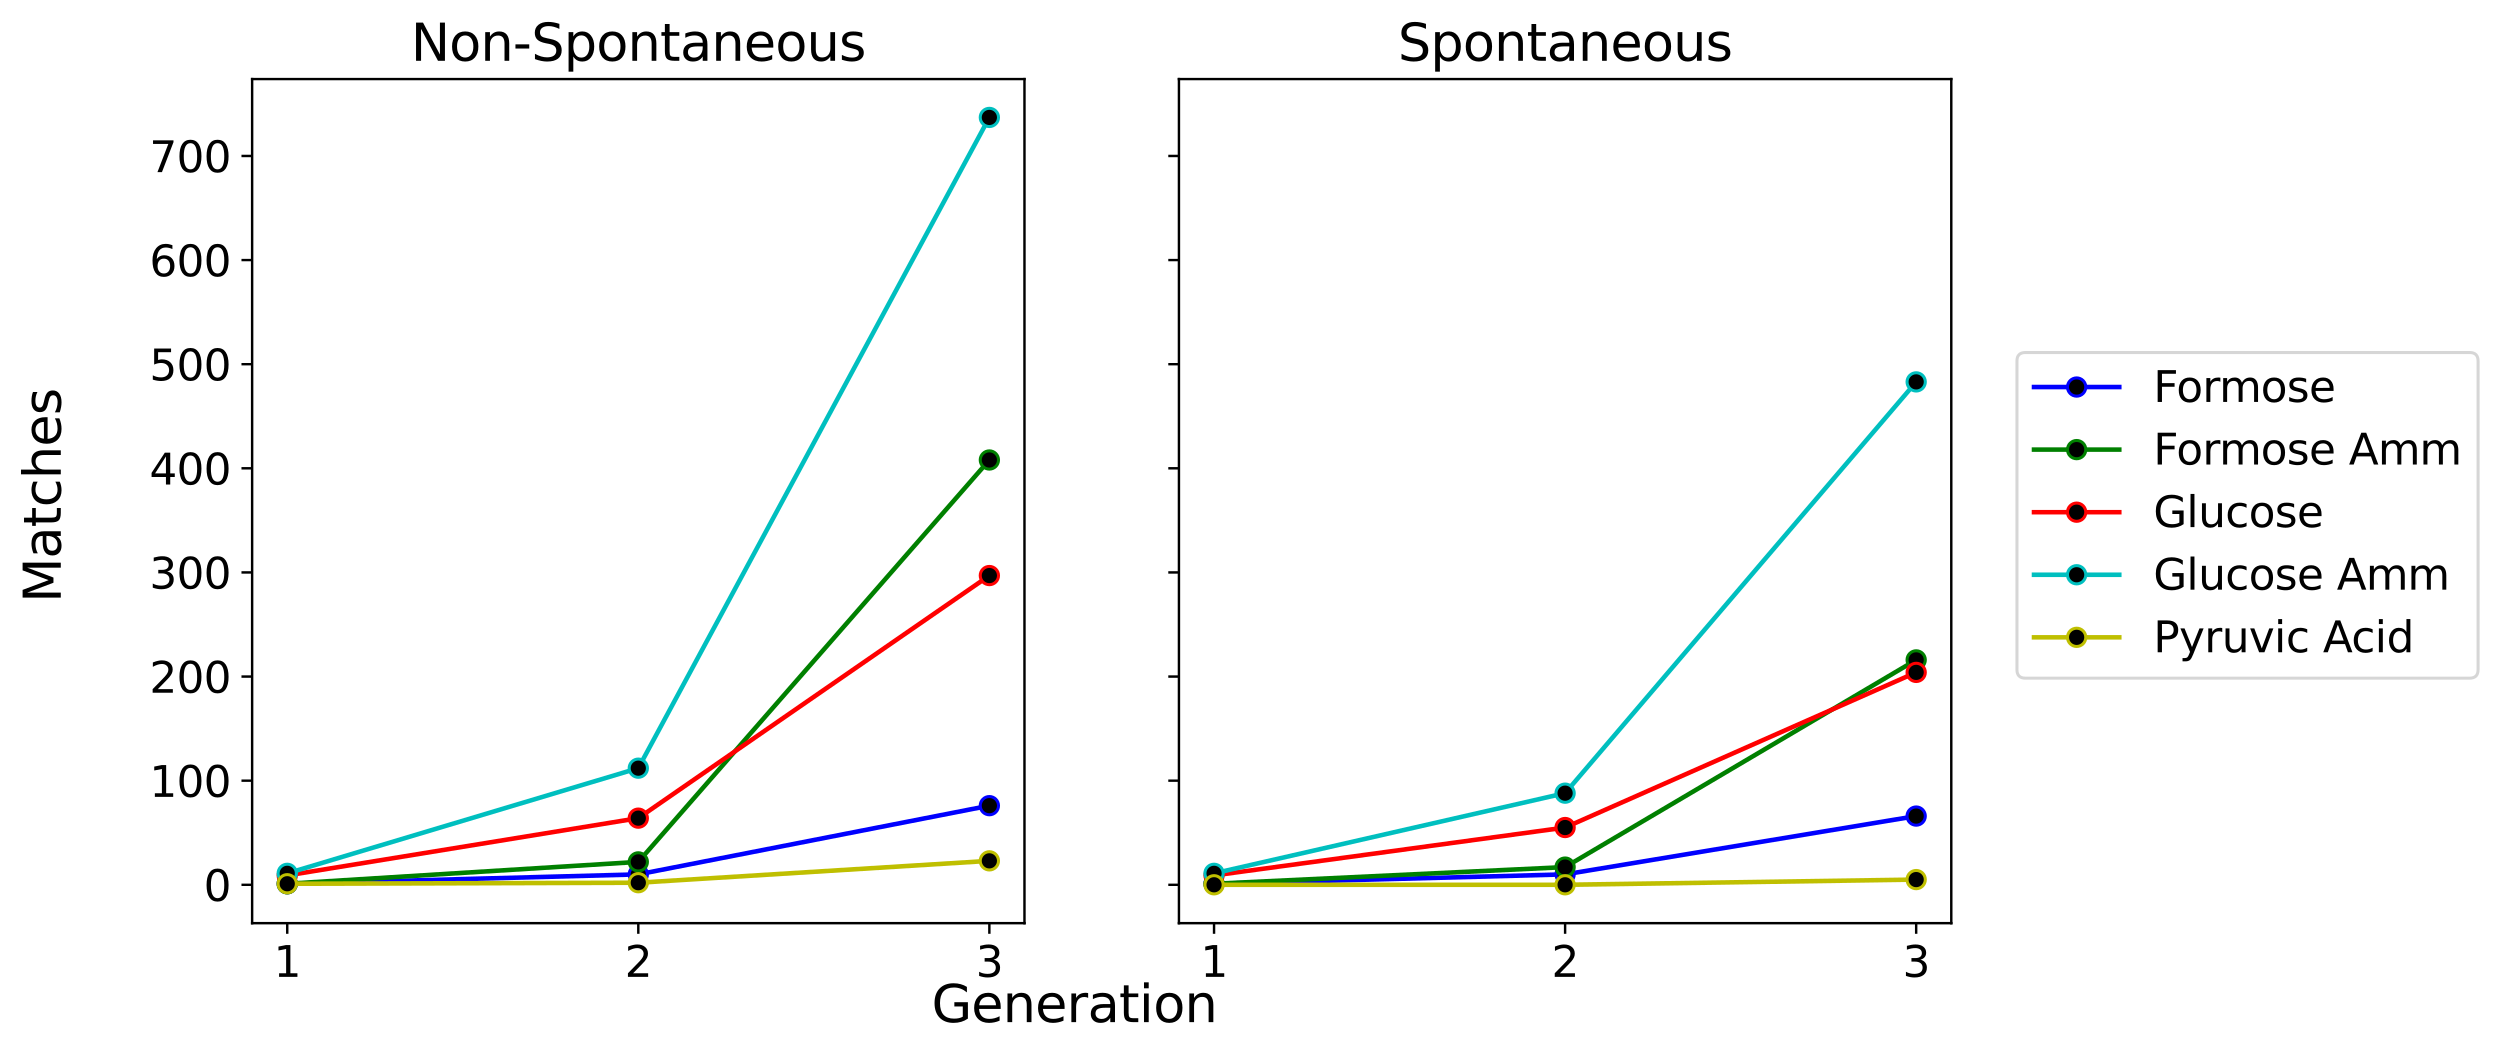 <?xml version="1.0" encoding="utf-8" standalone="no"?>
<!DOCTYPE svg PUBLIC "-//W3C//DTD SVG 1.1//EN"
  "http://www.w3.org/Graphics/SVG/1.1/DTD/svg11.dtd">
<svg xmlns:xlink="http://www.w3.org/1999/xlink" width="821pt" height="346.365pt" viewBox="0 0 821 346.365" xmlns="http://www.w3.org/2000/svg" version="1.1">
 <defs>
  <style type="text/css">*{stroke-linejoin: round; stroke-linecap: butt}</style>
 </defs>
 <g id="figure_1">
  <g id="patch_1">
   <path d="M 0 346.365 
L 821 346.365 
L 821 0 
L 0 0 
z
" style="fill: #ffffff"/>
  </g>
  <g id="axes_1">
   <g id="patch_2">
    <path d="M 82.8 303.165 
L 336.436 303.165 
L 336.436 25.965 
L 82.8 25.965 
z
" style="fill: #ffffff"/>
   </g>
   <g id="matplotlib.axis_1">
    <g id="xtick_1">
     <g id="line2d_1">
      <defs>
       <path id="m24a7ea7fe1" d="M 0 0 
L 0 3.5 
" style="stroke: #000000; stroke-width: 0.8"/>
      </defs>
      <g>
       <use xlink:href="#m24a7ea7fe1" x="94.329" y="303.165" style="stroke: #000000; stroke-width: 0.8"/>
      </g>
     </g>
     <g id="text_1">
      <!-- 1 -->
      <g transform="translate(89.875 320.803) scale(0.14 -0.14)">
       <defs>
        <path id="DejaVuSans-31" d="M 794 531 
L 1825 531 
L 1825 4091 
L 703 3866 
L 703 4441 
L 1819 4666 
L 2450 4666 
L 2450 531 
L 3481 531 
L 3481 0 
L 794 0 
L 794 531 
z
" transform="scale(0.016)"/>
       </defs>
       <use xlink:href="#DejaVuSans-31"/>
      </g>
     </g>
    </g>
    <g id="xtick_2">
     <g id="line2d_2">
      <g>
       <use xlink:href="#m24a7ea7fe1" x="209.618" y="303.165" style="stroke: #000000; stroke-width: 0.8"/>
      </g>
     </g>
     <g id="text_2">
      <!-- 2 -->
      <g transform="translate(205.164 320.803) scale(0.14 -0.14)">
       <defs>
        <path id="DejaVuSans-32" d="M 1228 531 
L 3431 531 
L 3431 0 
L 469 0 
L 469 531 
Q 828 903 1448 1529 
Q 2069 2156 2228 2338 
Q 2531 2678 2651 2914 
Q 2772 3150 2772 3378 
Q 2772 3750 2511 3984 
Q 2250 4219 1831 4219 
Q 1534 4219 1204 4116 
Q 875 4013 500 3803 
L 500 4441 
Q 881 4594 1212 4672 
Q 1544 4750 1819 4750 
Q 2544 4750 2975 4387 
Q 3406 4025 3406 3419 
Q 3406 3131 3298 2873 
Q 3191 2616 2906 2266 
Q 2828 2175 2409 1742 
Q 1991 1309 1228 531 
z
" transform="scale(0.016)"/>
       </defs>
       <use xlink:href="#DejaVuSans-32"/>
      </g>
     </g>
    </g>
    <g id="xtick_3">
     <g id="line2d_3">
      <g>
       <use xlink:href="#m24a7ea7fe1" x="324.907" y="303.165" style="stroke: #000000; stroke-width: 0.8"/>
      </g>
     </g>
     <g id="text_3">
      <!-- 3 -->
      <g transform="translate(320.454 320.803) scale(0.14 -0.14)">
       <defs>
        <path id="DejaVuSans-33" d="M 2597 2516 
Q 3050 2419 3304 2112 
Q 3559 1806 3559 1356 
Q 3559 666 3084 287 
Q 2609 -91 1734 -91 
Q 1441 -91 1130 -33 
Q 819 25 488 141 
L 488 750 
Q 750 597 1062 519 
Q 1375 441 1716 441 
Q 2309 441 2620 675 
Q 2931 909 2931 1356 
Q 2931 1769 2642 2001 
Q 2353 2234 1838 2234 
L 1294 2234 
L 1294 2753 
L 1863 2753 
Q 2328 2753 2575 2939 
Q 2822 3125 2822 3475 
Q 2822 3834 2567 4026 
Q 2313 4219 1838 4219 
Q 1578 4219 1281 4162 
Q 984 4106 628 3988 
L 628 4550 
Q 988 4650 1302 4700 
Q 1616 4750 1894 4750 
Q 2613 4750 3031 4423 
Q 3450 4097 3450 3541 
Q 3450 3153 3228 2886 
Q 3006 2619 2597 2516 
z
" transform="scale(0.016)"/>
       </defs>
       <use xlink:href="#DejaVuSans-33"/>
      </g>
     </g>
    </g>
   </g>
   <g id="matplotlib.axis_2">
    <g id="ytick_1">
     <g id="line2d_4">
      <defs>
       <path id="m1f8c85d664" d="M 0 0 
L -3.5 0 
" style="stroke: #000000; stroke-width: 0.8"/>
      </defs>
      <g>
       <use xlink:href="#m1f8c85d664" x="82.8" y="290.565" style="stroke: #000000; stroke-width: 0.8"/>
      </g>
     </g>
     <g id="text_4">
      <!-- 0 -->
      <g transform="translate(66.892 295.884) scale(0.14 -0.14)">
       <defs>
        <path id="DejaVuSans-30" d="M 2034 4250 
Q 1547 4250 1301 3770 
Q 1056 3291 1056 2328 
Q 1056 1369 1301 889 
Q 1547 409 2034 409 
Q 2525 409 2770 889 
Q 3016 1369 3016 2328 
Q 3016 3291 2770 3770 
Q 2525 4250 2034 4250 
z
M 2034 4750 
Q 2819 4750 3233 4129 
Q 3647 3509 3647 2328 
Q 3647 1150 3233 529 
Q 2819 -91 2034 -91 
Q 1250 -91 836 529 
Q 422 1150 422 2328 
Q 422 3509 836 4129 
Q 1250 4750 2034 4750 
z
" transform="scale(0.016)"/>
       </defs>
       <use xlink:href="#DejaVuSans-30"/>
      </g>
     </g>
    </g>
    <g id="ytick_2">
     <g id="line2d_5">
      <g>
       <use xlink:href="#m1f8c85d664" x="82.8" y="256.373" style="stroke: #000000; stroke-width: 0.8"/>
      </g>
     </g>
     <g id="text_5">
      <!-- 100 -->
      <g transform="translate(49.078 261.692) scale(0.14 -0.14)">
       <use xlink:href="#DejaVuSans-31"/>
       <use xlink:href="#DejaVuSans-30" x="63.623"/>
       <use xlink:href="#DejaVuSans-30" x="127.246"/>
      </g>
     </g>
    </g>
    <g id="ytick_3">
     <g id="line2d_6">
      <g>
       <use xlink:href="#m1f8c85d664" x="82.8" y="222.18" style="stroke: #000000; stroke-width: 0.8"/>
      </g>
     </g>
     <g id="text_6">
      <!-- 200 -->
      <g transform="translate(49.078 227.499) scale(0.14 -0.14)">
       <use xlink:href="#DejaVuSans-32"/>
       <use xlink:href="#DejaVuSans-30" x="63.623"/>
       <use xlink:href="#DejaVuSans-30" x="127.246"/>
      </g>
     </g>
    </g>
    <g id="ytick_4">
     <g id="line2d_7">
      <g>
       <use xlink:href="#m1f8c85d664" x="82.8" y="187.987" style="stroke: #000000; stroke-width: 0.8"/>
      </g>
     </g>
     <g id="text_7">
      <!-- 300 -->
      <g transform="translate(49.078 193.306) scale(0.14 -0.14)">
       <use xlink:href="#DejaVuSans-33"/>
       <use xlink:href="#DejaVuSans-30" x="63.623"/>
       <use xlink:href="#DejaVuSans-30" x="127.246"/>
      </g>
     </g>
    </g>
    <g id="ytick_5">
     <g id="line2d_8">
      <g>
       <use xlink:href="#m1f8c85d664" x="82.8" y="153.795" style="stroke: #000000; stroke-width: 0.8"/>
      </g>
     </g>
     <g id="text_8">
      <!-- 400 -->
      <g transform="translate(49.078 159.114) scale(0.14 -0.14)">
       <defs>
        <path id="DejaVuSans-34" d="M 2419 4116 
L 825 1625 
L 2419 1625 
L 2419 4116 
z
M 2253 4666 
L 3047 4666 
L 3047 1625 
L 3713 1625 
L 3713 1100 
L 3047 1100 
L 3047 0 
L 2419 0 
L 2419 1100 
L 313 1100 
L 313 1709 
L 2253 4666 
z
" transform="scale(0.016)"/>
       </defs>
       <use xlink:href="#DejaVuSans-34"/>
       <use xlink:href="#DejaVuSans-30" x="63.623"/>
       <use xlink:href="#DejaVuSans-30" x="127.246"/>
      </g>
     </g>
    </g>
    <g id="ytick_6">
     <g id="line2d_9">
      <g>
       <use xlink:href="#m1f8c85d664" x="82.8" y="119.602" style="stroke: #000000; stroke-width: 0.8"/>
      </g>
     </g>
     <g id="text_9">
      <!-- 500 -->
      <g transform="translate(49.078 124.921) scale(0.14 -0.14)">
       <defs>
        <path id="DejaVuSans-35" d="M 691 4666 
L 3169 4666 
L 3169 4134 
L 1269 4134 
L 1269 2991 
Q 1406 3038 1543 3061 
Q 1681 3084 1819 3084 
Q 2600 3084 3056 2656 
Q 3513 2228 3513 1497 
Q 3513 744 3044 326 
Q 2575 -91 1722 -91 
Q 1428 -91 1123 -41 
Q 819 9 494 109 
L 494 744 
Q 775 591 1075 516 
Q 1375 441 1709 441 
Q 2250 441 2565 725 
Q 2881 1009 2881 1497 
Q 2881 1984 2565 2268 
Q 2250 2553 1709 2553 
Q 1456 2553 1204 2497 
Q 953 2441 691 2322 
L 691 4666 
z
" transform="scale(0.016)"/>
       </defs>
       <use xlink:href="#DejaVuSans-35"/>
       <use xlink:href="#DejaVuSans-30" x="63.623"/>
       <use xlink:href="#DejaVuSans-30" x="127.246"/>
      </g>
     </g>
    </g>
    <g id="ytick_7">
     <g id="line2d_10">
      <g>
       <use xlink:href="#m1f8c85d664" x="82.8" y="85.409" style="stroke: #000000; stroke-width: 0.8"/>
      </g>
     </g>
     <g id="text_10">
      <!-- 600 -->
      <g transform="translate(49.078 90.728) scale(0.14 -0.14)">
       <defs>
        <path id="DejaVuSans-36" d="M 2113 2584 
Q 1688 2584 1439 2293 
Q 1191 2003 1191 1497 
Q 1191 994 1439 701 
Q 1688 409 2113 409 
Q 2538 409 2786 701 
Q 3034 994 3034 1497 
Q 3034 2003 2786 2293 
Q 2538 2584 2113 2584 
z
M 3366 4563 
L 3366 3988 
Q 3128 4100 2886 4159 
Q 2644 4219 2406 4219 
Q 1781 4219 1451 3797 
Q 1122 3375 1075 2522 
Q 1259 2794 1537 2939 
Q 1816 3084 2150 3084 
Q 2853 3084 3261 2657 
Q 3669 2231 3669 1497 
Q 3669 778 3244 343 
Q 2819 -91 2113 -91 
Q 1303 -91 875 529 
Q 447 1150 447 2328 
Q 447 3434 972 4092 
Q 1497 4750 2381 4750 
Q 2619 4750 2861 4703 
Q 3103 4656 3366 4563 
z
" transform="scale(0.016)"/>
       </defs>
       <use xlink:href="#DejaVuSans-36"/>
       <use xlink:href="#DejaVuSans-30" x="63.623"/>
       <use xlink:href="#DejaVuSans-30" x="127.246"/>
      </g>
     </g>
    </g>
    <g id="ytick_8">
     <g id="line2d_11">
      <g>
       <use xlink:href="#m1f8c85d664" x="82.8" y="51.217" style="stroke: #000000; stroke-width: 0.8"/>
      </g>
     </g>
     <g id="text_11">
      <!-- 700 -->
      <g transform="translate(49.078 56.536) scale(0.14 -0.14)">
       <defs>
        <path id="DejaVuSans-37" d="M 525 4666 
L 3525 4666 
L 3525 4397 
L 1831 0 
L 1172 0 
L 2766 4134 
L 525 4134 
L 525 4666 
z
" transform="scale(0.016)"/>
       </defs>
       <use xlink:href="#DejaVuSans-37"/>
       <use xlink:href="#DejaVuSans-30" x="63.623"/>
       <use xlink:href="#DejaVuSans-30" x="127.246"/>
      </g>
     </g>
    </g>
   </g>
   <g id="line2d_12">
    <path d="M 94.329 290.223 
L 209.618 287.146 
L 324.907 264.579 
" clip-path="url(#p358006fb17)" style="fill: none; stroke: #0000ff; stroke-width: 1.5; stroke-linecap: square"/>
    <defs>
     <path id="m57a96697c7" d="M 0 3 
C 0.796 3 1.559 2.684 2.121 2.121 
C 2.684 1.559 3 0.796 3 0 
C 3 -0.796 2.684 -1.559 2.121 -2.121 
C 1.559 -2.684 0.796 -3 0 -3 
C -0.796 -3 -1.559 -2.684 -2.121 -2.121 
C -2.684 -1.559 -3 -0.796 -3 0 
C -3 0.796 -2.684 1.559 -2.121 2.121 
C -1.559 2.684 -0.796 3 0 3 
z
" style="stroke: #0000ff"/>
    </defs>
    <g clip-path="url(#p358006fb17)">
     <use xlink:href="#m57a96697c7" x="94.329" y="290.223" style="stroke: #0000ff"/>
     <use xlink:href="#m57a96697c7" x="209.618" y="287.146" style="stroke: #0000ff"/>
     <use xlink:href="#m57a96697c7" x="324.907" y="264.579" style="stroke: #0000ff"/>
    </g>
   </g>
   <g id="line2d_13">
    <path d="M 94.329 290.223 
L 209.618 283.043 
L 324.907 151.059 
" clip-path="url(#p358006fb17)" style="fill: none; stroke: #008000; stroke-width: 1.5; stroke-linecap: square"/>
    <defs>
     <path id="m6de420e8a4" d="M 0 3 
C 0.796 3 1.559 2.684 2.121 2.121 
C 2.684 1.559 3 0.796 3 0 
C 3 -0.796 2.684 -1.559 2.121 -2.121 
C 1.559 -2.684 0.796 -3 0 -3 
C -0.796 -3 -1.559 -2.684 -2.121 -2.121 
C -2.684 -1.559 -3 -0.796 -3 0 
C -3 0.796 -2.684 1.559 -2.121 2.121 
C -1.559 2.684 -0.796 3 0 3 
z
" style="stroke: #008000"/>
    </defs>
    <g clip-path="url(#p358006fb17)">
     <use xlink:href="#m6de420e8a4" x="94.329" y="290.223" style="stroke: #008000"/>
     <use xlink:href="#m6de420e8a4" x="209.618" y="283.043" style="stroke: #008000"/>
     <use xlink:href="#m6de420e8a4" x="324.907" y="151.059" style="stroke: #008000"/>
    </g>
   </g>
   <g id="line2d_14">
    <path d="M 94.329 287.488 
L 209.618 268.682 
L 324.907 189.013 
" clip-path="url(#p358006fb17)" style="fill: none; stroke: #ff0000; stroke-width: 1.5; stroke-linecap: square"/>
    <defs>
     <path id="m377d9a1174" d="M 0 3 
C 0.796 3 1.559 2.684 2.121 2.121 
C 2.684 1.559 3 0.796 3 0 
C 3 -0.796 2.684 -1.559 2.121 -2.121 
C 1.559 -2.684 0.796 -3 0 -3 
C -0.796 -3 -1.559 -2.684 -2.121 -2.121 
C -2.684 -1.559 -3 -0.796 -3 0 
C -3 0.796 -2.684 1.559 -2.121 2.121 
C -1.559 2.684 -0.796 3 0 3 
z
" style="stroke: #ff0000"/>
    </defs>
    <g clip-path="url(#p358006fb17)">
     <use xlink:href="#m377d9a1174" x="94.329" y="287.488" style="stroke: #ff0000"/>
     <use xlink:href="#m377d9a1174" x="209.618" y="268.682" style="stroke: #ff0000"/>
     <use xlink:href="#m377d9a1174" x="324.907" y="189.013" style="stroke: #ff0000"/>
    </g>
   </g>
   <g id="line2d_15">
    <path d="M 94.329 286.804 
L 209.618 252.27 
L 324.907 38.565 
" clip-path="url(#p358006fb17)" style="fill: none; stroke: #00bfbf; stroke-width: 1.5; stroke-linecap: square"/>
    <defs>
     <path id="m09a964fcca" d="M 0 3 
C 0.796 3 1.559 2.684 2.121 2.121 
C 2.684 1.559 3 0.796 3 0 
C 3 -0.796 2.684 -1.559 2.121 -2.121 
C 1.559 -2.684 0.796 -3 0 -3 
C -0.796 -3 -1.559 -2.684 -2.121 -2.121 
C -2.684 -1.559 -3 -0.796 -3 0 
C -3 0.796 -2.684 1.559 -2.121 2.121 
C -1.559 2.684 -0.796 3 0 3 
z
" style="stroke: #00bfbf"/>
    </defs>
    <g clip-path="url(#p358006fb17)">
     <use xlink:href="#m09a964fcca" x="94.329" y="286.804" style="stroke: #00bfbf"/>
     <use xlink:href="#m09a964fcca" x="209.618" y="252.27" style="stroke: #00bfbf"/>
     <use xlink:href="#m09a964fcca" x="324.907" y="38.565" style="stroke: #00bfbf"/>
    </g>
   </g>
   <g id="line2d_16">
    <path d="M 94.329 290.223 
L 209.618 289.882 
L 324.907 282.701 
" clip-path="url(#p358006fb17)" style="fill: none; stroke: #bfbf00; stroke-width: 1.5; stroke-linecap: square"/>
    <defs>
     <path id="ma1669e8aa5" d="M 0 3 
C 0.796 3 1.559 2.684 2.121 2.121 
C 2.684 1.559 3 0.796 3 0 
C 3 -0.796 2.684 -1.559 2.121 -2.121 
C 1.559 -2.684 0.796 -3 0 -3 
C -0.796 -3 -1.559 -2.684 -2.121 -2.121 
C -2.684 -1.559 -3 -0.796 -3 0 
C -3 0.796 -2.684 1.559 -2.121 2.121 
C -1.559 2.684 -0.796 3 0 3 
z
" style="stroke: #bfbf00"/>
    </defs>
    <g clip-path="url(#p358006fb17)">
     <use xlink:href="#ma1669e8aa5" x="94.329" y="290.223" style="stroke: #bfbf00"/>
     <use xlink:href="#ma1669e8aa5" x="209.618" y="289.882" style="stroke: #bfbf00"/>
     <use xlink:href="#ma1669e8aa5" x="324.907" y="282.701" style="stroke: #bfbf00"/>
    </g>
   </g>
   <g id="patch_3">
    <path d="M 82.8 303.165 
L 82.8 25.965 
" style="fill: none; stroke: #000000; stroke-width: 0.8; stroke-linejoin: miter; stroke-linecap: square"/>
   </g>
   <g id="patch_4">
    <path d="M 336.436 303.165 
L 336.436 25.965 
" style="fill: none; stroke: #000000; stroke-width: 0.8; stroke-linejoin: miter; stroke-linecap: square"/>
   </g>
   <g id="patch_5">
    <path d="M 82.8 303.165 
L 336.436 303.165 
" style="fill: none; stroke: #000000; stroke-width: 0.8; stroke-linejoin: miter; stroke-linecap: square"/>
   </g>
   <g id="patch_6">
    <path d="M 82.8 25.965 
L 336.436 25.965 
" style="fill: none; stroke: #000000; stroke-width: 0.8; stroke-linejoin: miter; stroke-linecap: square"/>
   </g>
   <g id="text_12">
    <!-- Non-Spontaneous -->
    <g transform="translate(134.94 19.965) scale(0.168 -0.168)">
     <defs>
      <path id="DejaVuSans-4e" d="M 628 4666 
L 1478 4666 
L 3547 763 
L 3547 4666 
L 4159 4666 
L 4159 0 
L 3309 0 
L 1241 3903 
L 1241 0 
L 628 0 
L 628 4666 
z
" transform="scale(0.016)"/>
      <path id="DejaVuSans-6f" d="M 1959 3097 
Q 1497 3097 1228 2736 
Q 959 2375 959 1747 
Q 959 1119 1226 758 
Q 1494 397 1959 397 
Q 2419 397 2687 759 
Q 2956 1122 2956 1747 
Q 2956 2369 2687 2733 
Q 2419 3097 1959 3097 
z
M 1959 3584 
Q 2709 3584 3137 3096 
Q 3566 2609 3566 1747 
Q 3566 888 3137 398 
Q 2709 -91 1959 -91 
Q 1206 -91 779 398 
Q 353 888 353 1747 
Q 353 2609 779 3096 
Q 1206 3584 1959 3584 
z
" transform="scale(0.016)"/>
      <path id="DejaVuSans-6e" d="M 3513 2113 
L 3513 0 
L 2938 0 
L 2938 2094 
Q 2938 2591 2744 2837 
Q 2550 3084 2163 3084 
Q 1697 3084 1428 2787 
Q 1159 2491 1159 1978 
L 1159 0 
L 581 0 
L 581 3500 
L 1159 3500 
L 1159 2956 
Q 1366 3272 1645 3428 
Q 1925 3584 2291 3584 
Q 2894 3584 3203 3211 
Q 3513 2838 3513 2113 
z
" transform="scale(0.016)"/>
      <path id="DejaVuSans-2d" d="M 313 2009 
L 1997 2009 
L 1997 1497 
L 313 1497 
L 313 2009 
z
" transform="scale(0.016)"/>
      <path id="DejaVuSans-53" d="M 3425 4513 
L 3425 3897 
Q 3066 4069 2747 4153 
Q 2428 4238 2131 4238 
Q 1616 4238 1336 4038 
Q 1056 3838 1056 3469 
Q 1056 3159 1242 3001 
Q 1428 2844 1947 2747 
L 2328 2669 
Q 3034 2534 3370 2195 
Q 3706 1856 3706 1288 
Q 3706 609 3251 259 
Q 2797 -91 1919 -91 
Q 1588 -91 1214 -16 
Q 841 59 441 206 
L 441 856 
Q 825 641 1194 531 
Q 1563 422 1919 422 
Q 2459 422 2753 634 
Q 3047 847 3047 1241 
Q 3047 1584 2836 1778 
Q 2625 1972 2144 2069 
L 1759 2144 
Q 1053 2284 737 2584 
Q 422 2884 422 3419 
Q 422 4038 858 4394 
Q 1294 4750 2059 4750 
Q 2388 4750 2728 4690 
Q 3069 4631 3425 4513 
z
" transform="scale(0.016)"/>
      <path id="DejaVuSans-70" d="M 1159 525 
L 1159 -1331 
L 581 -1331 
L 581 3500 
L 1159 3500 
L 1159 2969 
Q 1341 3281 1617 3432 
Q 1894 3584 2278 3584 
Q 2916 3584 3314 3078 
Q 3713 2572 3713 1747 
Q 3713 922 3314 415 
Q 2916 -91 2278 -91 
Q 1894 -91 1617 61 
Q 1341 213 1159 525 
z
M 3116 1747 
Q 3116 2381 2855 2742 
Q 2594 3103 2138 3103 
Q 1681 3103 1420 2742 
Q 1159 2381 1159 1747 
Q 1159 1113 1420 752 
Q 1681 391 2138 391 
Q 2594 391 2855 752 
Q 3116 1113 3116 1747 
z
" transform="scale(0.016)"/>
      <path id="DejaVuSans-74" d="M 1172 4494 
L 1172 3500 
L 2356 3500 
L 2356 3053 
L 1172 3053 
L 1172 1153 
Q 1172 725 1289 603 
Q 1406 481 1766 481 
L 2356 481 
L 2356 0 
L 1766 0 
Q 1100 0 847 248 
Q 594 497 594 1153 
L 594 3053 
L 172 3053 
L 172 3500 
L 594 3500 
L 594 4494 
L 1172 4494 
z
" transform="scale(0.016)"/>
      <path id="DejaVuSans-61" d="M 2194 1759 
Q 1497 1759 1228 1600 
Q 959 1441 959 1056 
Q 959 750 1161 570 
Q 1363 391 1709 391 
Q 2188 391 2477 730 
Q 2766 1069 2766 1631 
L 2766 1759 
L 2194 1759 
z
M 3341 1997 
L 3341 0 
L 2766 0 
L 2766 531 
Q 2569 213 2275 61 
Q 1981 -91 1556 -91 
Q 1019 -91 701 211 
Q 384 513 384 1019 
Q 384 1609 779 1909 
Q 1175 2209 1959 2209 
L 2766 2209 
L 2766 2266 
Q 2766 2663 2505 2880 
Q 2244 3097 1772 3097 
Q 1472 3097 1187 3025 
Q 903 2953 641 2809 
L 641 3341 
Q 956 3463 1253 3523 
Q 1550 3584 1831 3584 
Q 2591 3584 2966 3190 
Q 3341 2797 3341 1997 
z
" transform="scale(0.016)"/>
      <path id="DejaVuSans-65" d="M 3597 1894 
L 3597 1613 
L 953 1613 
Q 991 1019 1311 708 
Q 1631 397 2203 397 
Q 2534 397 2845 478 
Q 3156 559 3463 722 
L 3463 178 
Q 3153 47 2828 -22 
Q 2503 -91 2169 -91 
Q 1331 -91 842 396 
Q 353 884 353 1716 
Q 353 2575 817 3079 
Q 1281 3584 2069 3584 
Q 2775 3584 3186 3129 
Q 3597 2675 3597 1894 
z
M 3022 2063 
Q 3016 2534 2758 2815 
Q 2500 3097 2075 3097 
Q 1594 3097 1305 2825 
Q 1016 2553 972 2059 
L 3022 2063 
z
" transform="scale(0.016)"/>
      <path id="DejaVuSans-75" d="M 544 1381 
L 544 3500 
L 1119 3500 
L 1119 1403 
Q 1119 906 1312 657 
Q 1506 409 1894 409 
Q 2359 409 2629 706 
Q 2900 1003 2900 1516 
L 2900 3500 
L 3475 3500 
L 3475 0 
L 2900 0 
L 2900 538 
Q 2691 219 2414 64 
Q 2138 -91 1772 -91 
Q 1169 -91 856 284 
Q 544 659 544 1381 
z
M 1991 3584 
L 1991 3584 
z
" transform="scale(0.016)"/>
      <path id="DejaVuSans-73" d="M 2834 3397 
L 2834 2853 
Q 2591 2978 2328 3040 
Q 2066 3103 1784 3103 
Q 1356 3103 1142 2972 
Q 928 2841 928 2578 
Q 928 2378 1081 2264 
Q 1234 2150 1697 2047 
L 1894 2003 
Q 2506 1872 2764 1633 
Q 3022 1394 3022 966 
Q 3022 478 2636 193 
Q 2250 -91 1575 -91 
Q 1294 -91 989 -36 
Q 684 19 347 128 
L 347 722 
Q 666 556 975 473 
Q 1284 391 1588 391 
Q 1994 391 2212 530 
Q 2431 669 2431 922 
Q 2431 1156 2273 1281 
Q 2116 1406 1581 1522 
L 1381 1569 
Q 847 1681 609 1914 
Q 372 2147 372 2553 
Q 372 3047 722 3315 
Q 1072 3584 1716 3584 
Q 2034 3584 2315 3537 
Q 2597 3491 2834 3397 
z
" transform="scale(0.016)"/>
     </defs>
     <use xlink:href="#DejaVuSans-4e"/>
     <use xlink:href="#DejaVuSans-6f" x="74.805"/>
     <use xlink:href="#DejaVuSans-6e" x="135.986"/>
     <use xlink:href="#DejaVuSans-2d" x="199.365"/>
     <use xlink:href="#DejaVuSans-53" x="235.449"/>
     <use xlink:href="#DejaVuSans-70" x="298.926"/>
     <use xlink:href="#DejaVuSans-6f" x="362.402"/>
     <use xlink:href="#DejaVuSans-6e" x="423.584"/>
     <use xlink:href="#DejaVuSans-74" x="486.963"/>
     <use xlink:href="#DejaVuSans-61" x="526.172"/>
     <use xlink:href="#DejaVuSans-6e" x="587.451"/>
     <use xlink:href="#DejaVuSans-65" x="650.83"/>
     <use xlink:href="#DejaVuSans-6f" x="712.354"/>
     <use xlink:href="#DejaVuSans-75" x="773.535"/>
     <use xlink:href="#DejaVuSans-73" x="836.914"/>
    </g>
   </g>
  </g>
  <g id="axes_2">
   <g id="patch_7">
    <path d="M 387.164 303.165 
L 640.8 303.165 
L 640.8 25.965 
L 387.164 25.965 
z
" style="fill: #ffffff"/>
   </g>
   <g id="matplotlib.axis_3">
    <g id="xtick_4">
     <g id="line2d_17">
      <g>
       <use xlink:href="#m24a7ea7fe1" x="398.693" y="303.165" style="stroke: #000000; stroke-width: 0.8"/>
      </g>
     </g>
     <g id="text_13">
      <!-- 1 -->
      <g transform="translate(394.239 320.803) scale(0.14 -0.14)">
       <use xlink:href="#DejaVuSans-31"/>
      </g>
     </g>
    </g>
    <g id="xtick_5">
     <g id="line2d_18">
      <g>
       <use xlink:href="#m24a7ea7fe1" x="513.982" y="303.165" style="stroke: #000000; stroke-width: 0.8"/>
      </g>
     </g>
     <g id="text_14">
      <!-- 2 -->
      <g transform="translate(509.528 320.803) scale(0.14 -0.14)">
       <use xlink:href="#DejaVuSans-32"/>
      </g>
     </g>
    </g>
    <g id="xtick_6">
     <g id="line2d_19">
      <g>
       <use xlink:href="#m24a7ea7fe1" x="629.271" y="303.165" style="stroke: #000000; stroke-width: 0.8"/>
      </g>
     </g>
     <g id="text_15">
      <!-- 3 -->
      <g transform="translate(624.817 320.803) scale(0.14 -0.14)">
       <use xlink:href="#DejaVuSans-33"/>
      </g>
     </g>
    </g>
   </g>
   <g id="matplotlib.axis_4">
    <g id="ytick_9">
     <g id="line2d_20">
      <g>
       <use xlink:href="#m1f8c85d664" x="387.164" y="290.565" style="stroke: #000000; stroke-width: 0.8"/>
      </g>
     </g>
    </g>
    <g id="ytick_10">
     <g id="line2d_21">
      <g>
       <use xlink:href="#m1f8c85d664" x="387.164" y="256.373" style="stroke: #000000; stroke-width: 0.8"/>
      </g>
     </g>
    </g>
    <g id="ytick_11">
     <g id="line2d_22">
      <g>
       <use xlink:href="#m1f8c85d664" x="387.164" y="222.18" style="stroke: #000000; stroke-width: 0.8"/>
      </g>
     </g>
    </g>
    <g id="ytick_12">
     <g id="line2d_23">
      <g>
       <use xlink:href="#m1f8c85d664" x="387.164" y="187.987" style="stroke: #000000; stroke-width: 0.8"/>
      </g>
     </g>
    </g>
    <g id="ytick_13">
     <g id="line2d_24">
      <g>
       <use xlink:href="#m1f8c85d664" x="387.164" y="153.795" style="stroke: #000000; stroke-width: 0.8"/>
      </g>
     </g>
    </g>
    <g id="ytick_14">
     <g id="line2d_25">
      <g>
       <use xlink:href="#m1f8c85d664" x="387.164" y="119.602" style="stroke: #000000; stroke-width: 0.8"/>
      </g>
     </g>
    </g>
    <g id="ytick_15">
     <g id="line2d_26">
      <g>
       <use xlink:href="#m1f8c85d664" x="387.164" y="85.409" style="stroke: #000000; stroke-width: 0.8"/>
      </g>
     </g>
    </g>
    <g id="ytick_16">
     <g id="line2d_27">
      <g>
       <use xlink:href="#m1f8c85d664" x="387.164" y="51.217" style="stroke: #000000; stroke-width: 0.8"/>
      </g>
     </g>
    </g>
   </g>
   <g id="line2d_28">
    <path d="M 398.693 290.223 
L 513.982 287.146 
L 629.271 267.998 
" clip-path="url(#p153b9c5fe0)" style="fill: none; stroke: #0000ff; stroke-width: 1.5; stroke-linecap: square"/>
    <g clip-path="url(#p153b9c5fe0)">
     <use xlink:href="#m57a96697c7" x="398.693" y="290.223" style="stroke: #0000ff"/>
     <use xlink:href="#m57a96697c7" x="513.982" y="287.146" style="stroke: #0000ff"/>
     <use xlink:href="#m57a96697c7" x="629.271" y="267.998" style="stroke: #0000ff"/>
    </g>
   </g>
   <g id="line2d_29">
    <path d="M 398.693 290.223 
L 513.982 284.753 
L 629.271 216.709 
" clip-path="url(#p153b9c5fe0)" style="fill: none; stroke: #008000; stroke-width: 1.5; stroke-linecap: square"/>
    <g clip-path="url(#p153b9c5fe0)">
     <use xlink:href="#m6de420e8a4" x="398.693" y="290.223" style="stroke: #008000"/>
     <use xlink:href="#m6de420e8a4" x="513.982" y="284.753" style="stroke: #008000"/>
     <use xlink:href="#m6de420e8a4" x="629.271" y="216.709" style="stroke: #008000"/>
    </g>
   </g>
   <g id="line2d_30">
    <path d="M 398.693 287.488 
L 513.982 271.759 
L 629.271 220.812 
" clip-path="url(#p153b9c5fe0)" style="fill: none; stroke: #ff0000; stroke-width: 1.5; stroke-linecap: square"/>
    <g clip-path="url(#p153b9c5fe0)">
     <use xlink:href="#m377d9a1174" x="398.693" y="287.488" style="stroke: #ff0000"/>
     <use xlink:href="#m377d9a1174" x="513.982" y="271.759" style="stroke: #ff0000"/>
     <use xlink:href="#m377d9a1174" x="629.271" y="220.812" style="stroke: #ff0000"/>
    </g>
   </g>
   <g id="line2d_31">
    <path d="M 398.693 286.804 
L 513.982 260.476 
L 629.271 125.415 
" clip-path="url(#p153b9c5fe0)" style="fill: none; stroke: #00bfbf; stroke-width: 1.5; stroke-linecap: square"/>
    <g clip-path="url(#p153b9c5fe0)">
     <use xlink:href="#m09a964fcca" x="398.693" y="286.804" style="stroke: #00bfbf"/>
     <use xlink:href="#m09a964fcca" x="513.982" y="260.476" style="stroke: #00bfbf"/>
     <use xlink:href="#m09a964fcca" x="629.271" y="125.415" style="stroke: #00bfbf"/>
    </g>
   </g>
   <g id="line2d_32">
    <path d="M 398.693 290.565 
L 513.982 290.565 
L 629.271 288.856 
" clip-path="url(#p153b9c5fe0)" style="fill: none; stroke: #bfbf00; stroke-width: 1.5; stroke-linecap: square"/>
    <g clip-path="url(#p153b9c5fe0)">
     <use xlink:href="#ma1669e8aa5" x="398.693" y="290.565" style="stroke: #bfbf00"/>
     <use xlink:href="#ma1669e8aa5" x="513.982" y="290.565" style="stroke: #bfbf00"/>
     <use xlink:href="#ma1669e8aa5" x="629.271" y="288.856" style="stroke: #bfbf00"/>
    </g>
   </g>
   <g id="patch_8">
    <path d="M 387.164 303.165 
L 387.164 25.965 
" style="fill: none; stroke: #000000; stroke-width: 0.8; stroke-linejoin: miter; stroke-linecap: square"/>
   </g>
   <g id="patch_9">
    <path d="M 640.8 303.165 
L 640.8 25.965 
" style="fill: none; stroke: #000000; stroke-width: 0.8; stroke-linejoin: miter; stroke-linecap: square"/>
   </g>
   <g id="patch_10">
    <path d="M 387.164 303.165 
L 640.8 303.165 
" style="fill: none; stroke: #000000; stroke-width: 0.8; stroke-linejoin: miter; stroke-linecap: square"/>
   </g>
   <g id="patch_11">
    <path d="M 387.164 25.965 
L 640.8 25.965 
" style="fill: none; stroke: #000000; stroke-width: 0.8; stroke-linejoin: miter; stroke-linecap: square"/>
   </g>
   <g id="text_16">
    <!-- Spontaneous -->
    <g transform="translate(459.081 19.965) scale(0.168 -0.168)">
     <use xlink:href="#DejaVuSans-53"/>
     <use xlink:href="#DejaVuSans-70" x="63.477"/>
     <use xlink:href="#DejaVuSans-6f" x="126.953"/>
     <use xlink:href="#DejaVuSans-6e" x="188.135"/>
     <use xlink:href="#DejaVuSans-74" x="251.514"/>
     <use xlink:href="#DejaVuSans-61" x="290.723"/>
     <use xlink:href="#DejaVuSans-6e" x="352.002"/>
     <use xlink:href="#DejaVuSans-65" x="415.381"/>
     <use xlink:href="#DejaVuSans-6f" x="476.904"/>
     <use xlink:href="#DejaVuSans-75" x="538.086"/>
     <use xlink:href="#DejaVuSans-73" x="601.465"/>
    </g>
   </g>
  </g>
  <g id="text_17">
   <!-- Generation -->
   <g transform="translate(305.94 335.671) scale(0.168 -0.168)">
    <defs>
     <path id="DejaVuSans-47" d="M 3809 666 
L 3809 1919 
L 2778 1919 
L 2778 2438 
L 4434 2438 
L 4434 434 
Q 4069 175 3628 42 
Q 3188 -91 2688 -91 
Q 1594 -91 976 548 
Q 359 1188 359 2328 
Q 359 3472 976 4111 
Q 1594 4750 2688 4750 
Q 3144 4750 3555 4637 
Q 3966 4525 4313 4306 
L 4313 3634 
Q 3963 3931 3569 4081 
Q 3175 4231 2741 4231 
Q 1884 4231 1454 3753 
Q 1025 3275 1025 2328 
Q 1025 1384 1454 906 
Q 1884 428 2741 428 
Q 3075 428 3337 486 
Q 3600 544 3809 666 
z
" transform="scale(0.016)"/>
     <path id="DejaVuSans-72" d="M 2631 2963 
Q 2534 3019 2420 3045 
Q 2306 3072 2169 3072 
Q 1681 3072 1420 2755 
Q 1159 2438 1159 1844 
L 1159 0 
L 581 0 
L 581 3500 
L 1159 3500 
L 1159 2956 
Q 1341 3275 1631 3429 
Q 1922 3584 2338 3584 
Q 2397 3584 2469 3576 
Q 2541 3569 2628 3553 
L 2631 2963 
z
" transform="scale(0.016)"/>
     <path id="DejaVuSans-69" d="M 603 3500 
L 1178 3500 
L 1178 0 
L 603 0 
L 603 3500 
z
M 603 4863 
L 1178 4863 
L 1178 4134 
L 603 4134 
L 603 4863 
z
" transform="scale(0.016)"/>
    </defs>
    <use xlink:href="#DejaVuSans-47"/>
    <use xlink:href="#DejaVuSans-65" x="77.49"/>
    <use xlink:href="#DejaVuSans-6e" x="139.014"/>
    <use xlink:href="#DejaVuSans-65" x="202.393"/>
    <use xlink:href="#DejaVuSans-72" x="263.916"/>
    <use xlink:href="#DejaVuSans-61" x="305.029"/>
    <use xlink:href="#DejaVuSans-74" x="366.309"/>
    <use xlink:href="#DejaVuSans-69" x="405.518"/>
    <use xlink:href="#DejaVuSans-6f" x="433.301"/>
    <use xlink:href="#DejaVuSans-6e" x="494.482"/>
   </g>
  </g>
  <g id="text_18">
   <!-- Matches -->
   <g transform="translate(19.965 197.94) rotate(-90) scale(0.168 -0.168)">
    <defs>
     <path id="DejaVuSans-4d" d="M 628 4666 
L 1569 4666 
L 2759 1491 
L 3956 4666 
L 4897 4666 
L 4897 0 
L 4281 0 
L 4281 4097 
L 3078 897 
L 2444 897 
L 1241 4097 
L 1241 0 
L 628 0 
L 628 4666 
z
" transform="scale(0.016)"/>
     <path id="DejaVuSans-63" d="M 3122 3366 
L 3122 2828 
Q 2878 2963 2633 3030 
Q 2388 3097 2138 3097 
Q 1578 3097 1268 2742 
Q 959 2388 959 1747 
Q 959 1106 1268 751 
Q 1578 397 2138 397 
Q 2388 397 2633 464 
Q 2878 531 3122 666 
L 3122 134 
Q 2881 22 2623 -34 
Q 2366 -91 2075 -91 
Q 1284 -91 818 406 
Q 353 903 353 1747 
Q 353 2603 823 3093 
Q 1294 3584 2113 3584 
Q 2378 3584 2631 3529 
Q 2884 3475 3122 3366 
z
" transform="scale(0.016)"/>
     <path id="DejaVuSans-68" d="M 3513 2113 
L 3513 0 
L 2938 0 
L 2938 2094 
Q 2938 2591 2744 2837 
Q 2550 3084 2163 3084 
Q 1697 3084 1428 2787 
Q 1159 2491 1159 1978 
L 1159 0 
L 581 0 
L 581 4863 
L 1159 4863 
L 1159 2956 
Q 1366 3272 1645 3428 
Q 1925 3584 2291 3584 
Q 2894 3584 3203 3211 
Q 3513 2838 3513 2113 
z
" transform="scale(0.016)"/>
    </defs>
    <use xlink:href="#DejaVuSans-4d"/>
    <use xlink:href="#DejaVuSans-61" x="86.279"/>
    <use xlink:href="#DejaVuSans-74" x="147.559"/>
    <use xlink:href="#DejaVuSans-63" x="186.768"/>
    <use xlink:href="#DejaVuSans-68" x="241.748"/>
    <use xlink:href="#DejaVuSans-65" x="305.127"/>
    <use xlink:href="#DejaVuSans-73" x="366.65"/>
   </g>
  </g>
  <g id="legend_1">
   <g id="patch_12">
    <path d="M 665.168 222.712 
L 811 222.712 
Q 813.8 222.712 813.8 219.912 
L 813.8 118.565 
Q 813.8 115.765 811 115.765 
L 665.168 115.765 
Q 662.368 115.765 662.368 118.565 
L 662.368 219.912 
Q 662.368 222.712 665.168 222.712 
z
" style="fill: #ffffff; opacity: 0.8; stroke: #cccccc; stroke-linejoin: miter"/>
   </g>
   <g id="line2d_33">
    <path d="M 667.968 127.103 
L 681.968 127.103 
L 695.968 127.103 
" style="fill: none; stroke: #0000ff; stroke-width: 1.5; stroke-linecap: square"/>
    <g>
     <use xlink:href="#m57a96697c7" x="681.968" y="127.103" style="stroke: #0000ff"/>
    </g>
   </g>
   <g id="text_19">
    <!-- Formose -->
    <g transform="translate(707.168 132.003) scale(0.14 -0.14)">
     <defs>
      <path id="DejaVuSans-46" d="M 628 4666 
L 3309 4666 
L 3309 4134 
L 1259 4134 
L 1259 2759 
L 3109 2759 
L 3109 2228 
L 1259 2228 
L 1259 0 
L 628 0 
L 628 4666 
z
" transform="scale(0.016)"/>
      <path id="DejaVuSans-6d" d="M 3328 2828 
Q 3544 3216 3844 3400 
Q 4144 3584 4550 3584 
Q 5097 3584 5394 3201 
Q 5691 2819 5691 2113 
L 5691 0 
L 5113 0 
L 5113 2094 
Q 5113 2597 4934 2840 
Q 4756 3084 4391 3084 
Q 3944 3084 3684 2787 
Q 3425 2491 3425 1978 
L 3425 0 
L 2847 0 
L 2847 2094 
Q 2847 2600 2669 2842 
Q 2491 3084 2119 3084 
Q 1678 3084 1418 2786 
Q 1159 2488 1159 1978 
L 1159 0 
L 581 0 
L 581 3500 
L 1159 3500 
L 1159 2956 
Q 1356 3278 1631 3431 
Q 1906 3584 2284 3584 
Q 2666 3584 2933 3390 
Q 3200 3197 3328 2828 
z
" transform="scale(0.016)"/>
     </defs>
     <use xlink:href="#DejaVuSans-46"/>
     <use xlink:href="#DejaVuSans-6f" x="53.895"/>
     <use xlink:href="#DejaVuSans-72" x="115.076"/>
     <use xlink:href="#DejaVuSans-6d" x="154.439"/>
     <use xlink:href="#DejaVuSans-6f" x="251.852"/>
     <use xlink:href="#DejaVuSans-73" x="313.033"/>
     <use xlink:href="#DejaVuSans-65" x="365.133"/>
    </g>
   </g>
   <g id="line2d_34">
    <path d="M 667.968 147.653 
L 681.968 147.653 
L 695.968 147.653 
" style="fill: none; stroke: #008000; stroke-width: 1.5; stroke-linecap: square"/>
    <g>
     <use xlink:href="#m6de420e8a4" x="681.968" y="147.653" style="stroke: #008000"/>
    </g>
   </g>
   <g id="text_20">
    <!-- Formose Amm -->
    <g transform="translate(707.168 152.553) scale(0.14 -0.14)">
     <defs>
      <path id="DejaVuSans-20" transform="scale(0.016)"/>
      <path id="DejaVuSans-41" d="M 2188 4044 
L 1331 1722 
L 3047 1722 
L 2188 4044 
z
M 1831 4666 
L 2547 4666 
L 4325 0 
L 3669 0 
L 3244 1197 
L 1141 1197 
L 716 0 
L 50 0 
L 1831 4666 
z
" transform="scale(0.016)"/>
     </defs>
     <use xlink:href="#DejaVuSans-46"/>
     <use xlink:href="#DejaVuSans-6f" x="53.895"/>
     <use xlink:href="#DejaVuSans-72" x="115.076"/>
     <use xlink:href="#DejaVuSans-6d" x="154.439"/>
     <use xlink:href="#DejaVuSans-6f" x="251.852"/>
     <use xlink:href="#DejaVuSans-73" x="313.033"/>
     <use xlink:href="#DejaVuSans-65" x="365.133"/>
     <use xlink:href="#DejaVuSans-20" x="426.656"/>
     <use xlink:href="#DejaVuSans-41" x="458.443"/>
     <use xlink:href="#DejaVuSans-6d" x="526.852"/>
     <use xlink:href="#DejaVuSans-6d" x="624.264"/>
    </g>
   </g>
   <g id="line2d_35">
    <path d="M 667.968 168.202 
L 681.968 168.202 
L 695.968 168.202 
" style="fill: none; stroke: #ff0000; stroke-width: 1.5; stroke-linecap: square"/>
    <g>
     <use xlink:href="#m377d9a1174" x="681.968" y="168.202" style="stroke: #ff0000"/>
    </g>
   </g>
   <g id="text_21">
    <!-- Glucose -->
    <g transform="translate(707.168 173.102) scale(0.14 -0.14)">
     <defs>
      <path id="DejaVuSans-6c" d="M 603 4863 
L 1178 4863 
L 1178 0 
L 603 0 
L 603 4863 
z
" transform="scale(0.016)"/>
     </defs>
     <use xlink:href="#DejaVuSans-47"/>
     <use xlink:href="#DejaVuSans-6c" x="77.49"/>
     <use xlink:href="#DejaVuSans-75" x="105.273"/>
     <use xlink:href="#DejaVuSans-63" x="168.652"/>
     <use xlink:href="#DejaVuSans-6f" x="223.633"/>
     <use xlink:href="#DejaVuSans-73" x="284.814"/>
     <use xlink:href="#DejaVuSans-65" x="336.914"/>
    </g>
   </g>
   <g id="line2d_36">
    <path d="M 667.968 188.751 
L 681.968 188.751 
L 695.968 188.751 
" style="fill: none; stroke: #00bfbf; stroke-width: 1.5; stroke-linecap: square"/>
    <g>
     <use xlink:href="#m09a964fcca" x="681.968" y="188.751" style="stroke: #00bfbf"/>
    </g>
   </g>
   <g id="text_22">
    <!-- Glucose Amm -->
    <g transform="translate(707.168 193.651) scale(0.14 -0.14)">
     <use xlink:href="#DejaVuSans-47"/>
     <use xlink:href="#DejaVuSans-6c" x="77.49"/>
     <use xlink:href="#DejaVuSans-75" x="105.273"/>
     <use xlink:href="#DejaVuSans-63" x="168.652"/>
     <use xlink:href="#DejaVuSans-6f" x="223.633"/>
     <use xlink:href="#DejaVuSans-73" x="284.814"/>
     <use xlink:href="#DejaVuSans-65" x="336.914"/>
     <use xlink:href="#DejaVuSans-20" x="398.438"/>
     <use xlink:href="#DejaVuSans-41" x="430.225"/>
     <use xlink:href="#DejaVuSans-6d" x="498.633"/>
     <use xlink:href="#DejaVuSans-6d" x="596.045"/>
    </g>
   </g>
   <g id="line2d_37">
    <path d="M 667.968 209.301 
L 681.968 209.301 
L 695.968 209.301 
" style="fill: none; stroke: #bfbf00; stroke-width: 1.5; stroke-linecap: square"/>
    <g>
     <use xlink:href="#ma1669e8aa5" x="681.968" y="209.301" style="stroke: #bfbf00"/>
    </g>
   </g>
   <g id="text_23">
    <!-- Pyruvic Acid -->
    <g transform="translate(707.168 214.201) scale(0.14 -0.14)">
     <defs>
      <path id="DejaVuSans-50" d="M 1259 4147 
L 1259 2394 
L 2053 2394 
Q 2494 2394 2734 2622 
Q 2975 2850 2975 3272 
Q 2975 3691 2734 3919 
Q 2494 4147 2053 4147 
L 1259 4147 
z
M 628 4666 
L 2053 4666 
Q 2838 4666 3239 4311 
Q 3641 3956 3641 3272 
Q 3641 2581 3239 2228 
Q 2838 1875 2053 1875 
L 1259 1875 
L 1259 0 
L 628 0 
L 628 4666 
z
" transform="scale(0.016)"/>
      <path id="DejaVuSans-79" d="M 2059 -325 
Q 1816 -950 1584 -1140 
Q 1353 -1331 966 -1331 
L 506 -1331 
L 506 -850 
L 844 -850 
Q 1081 -850 1212 -737 
Q 1344 -625 1503 -206 
L 1606 56 
L 191 3500 
L 800 3500 
L 1894 763 
L 2988 3500 
L 3597 3500 
L 2059 -325 
z
" transform="scale(0.016)"/>
      <path id="DejaVuSans-76" d="M 191 3500 
L 800 3500 
L 1894 563 
L 2988 3500 
L 3597 3500 
L 2284 0 
L 1503 0 
L 191 3500 
z
" transform="scale(0.016)"/>
      <path id="DejaVuSans-64" d="M 2906 2969 
L 2906 4863 
L 3481 4863 
L 3481 0 
L 2906 0 
L 2906 525 
Q 2725 213 2448 61 
Q 2172 -91 1784 -91 
Q 1150 -91 751 415 
Q 353 922 353 1747 
Q 353 2572 751 3078 
Q 1150 3584 1784 3584 
Q 2172 3584 2448 3432 
Q 2725 3281 2906 2969 
z
M 947 1747 
Q 947 1113 1208 752 
Q 1469 391 1925 391 
Q 2381 391 2643 752 
Q 2906 1113 2906 1747 
Q 2906 2381 2643 2742 
Q 2381 3103 1925 3103 
Q 1469 3103 1208 2742 
Q 947 2381 947 1747 
z
" transform="scale(0.016)"/>
     </defs>
     <use xlink:href="#DejaVuSans-50"/>
     <use xlink:href="#DejaVuSans-79" x="60.303"/>
     <use xlink:href="#DejaVuSans-72" x="119.482"/>
     <use xlink:href="#DejaVuSans-75" x="160.596"/>
     <use xlink:href="#DejaVuSans-76" x="223.975"/>
     <use xlink:href="#DejaVuSans-69" x="283.154"/>
     <use xlink:href="#DejaVuSans-63" x="310.938"/>
     <use xlink:href="#DejaVuSans-20" x="365.918"/>
     <use xlink:href="#DejaVuSans-41" x="397.705"/>
     <use xlink:href="#DejaVuSans-63" x="464.363"/>
     <use xlink:href="#DejaVuSans-69" x="519.344"/>
     <use xlink:href="#DejaVuSans-64" x="547.127"/>
    </g>
   </g>
  </g>
 </g>
 <defs>
  <clipPath id="p358006fb17">
   <rect x="82.8" y="25.965" width="253.636" height="277.2"/>
  </clipPath>
  <clipPath id="p153b9c5fe0">
   <rect x="387.164" y="25.965" width="253.636" height="277.2"/>
  </clipPath>
 </defs>
</svg>
